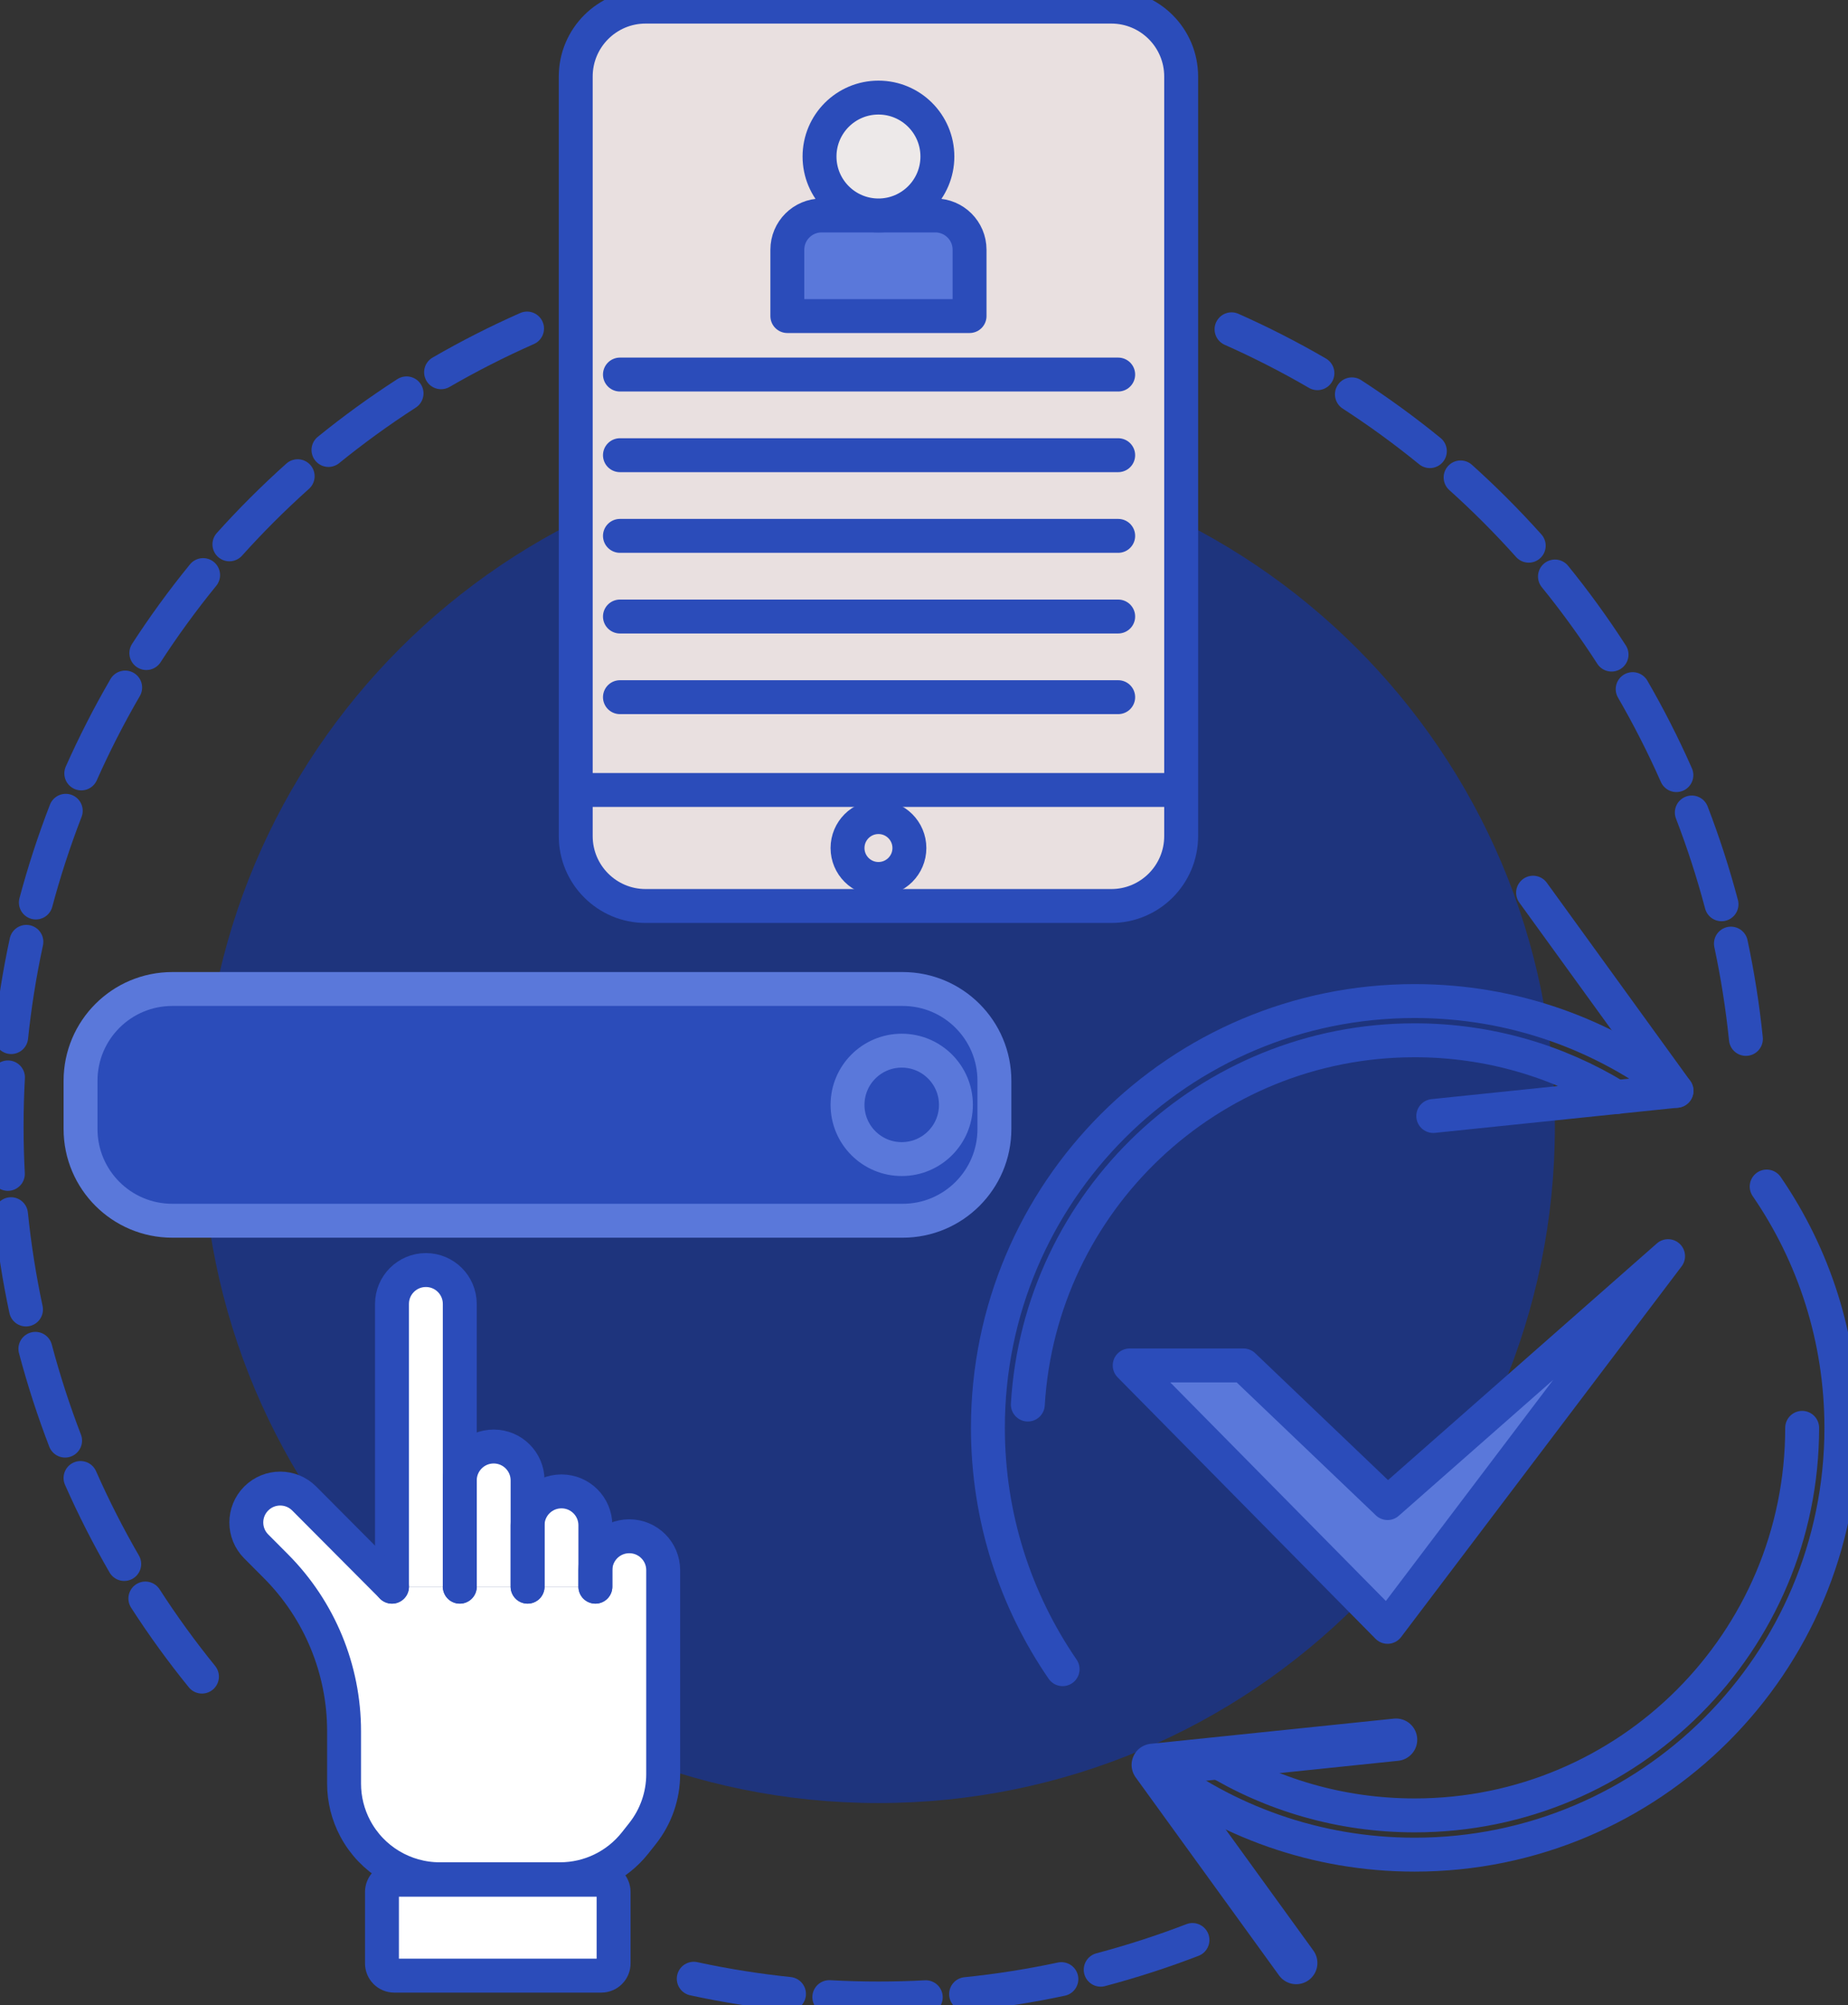 <svg width="436" height="473" viewBox="0 0 436 473" fill="none" xmlns="http://www.w3.org/2000/svg">
<rect x="0" y="0" width="436" height="473" fill="#333333" stroke="none"/>
<g clip-path="url(#clip0_101_4068)">
<path d="M207.255 425.335C295.393 425.335 366.844 353.887 366.844 265.752C366.844 177.616 295.393 106.168 207.255 106.168C119.117 106.168 47.666 177.616 47.666 265.752C47.666 353.887 119.117 425.335 207.255 425.335Z" fill="#1E347D"/>
<path d="M92.483 374.294V307.596C92.483 303.179 96.062 299.6 100.479 299.6C104.897 299.6 108.476 303.179 108.476 307.596V374.294" fill="white"/>
<path d="M108.479 374.294V349.226C108.479 344.808 112.059 341.229 116.476 341.229C120.893 341.229 124.472 344.808 124.472 349.226V374.294" fill="white"/>
<path d="M92.483 374.298L71.776 353.502C68.654 350.368 63.581 350.364 60.455 353.491C57.336 356.61 57.332 361.662 60.443 364.789L65.11 369.475C75.398 379.807 81.177 393.795 81.177 408.376V420.742C81.177 424.442 82.085 428.084 83.824 431.347C87.742 438.707 95.403 443.308 103.746 443.308H132.141C139.038 443.308 145.557 440.154 149.838 434.746L151.592 432.528C154.75 428.54 156.466 423.604 156.466 418.52V374.294V370.395C156.466 365.978 152.887 362.399 148.469 362.399C144.052 362.399 140.473 365.978 140.473 370.395V374.294" fill="white"/>
<path d="M124.472 374.294V359.81C124.472 355.393 128.051 351.814 132.469 351.814C136.886 351.814 140.465 355.393 140.465 359.81V374.294" fill="white"/>
<path d="M141.873 466.049H93.009C91.411 466.049 90.117 464.754 90.117 463.156V446.318C90.117 444.719 91.411 443.425 93.009 443.425H141.877C143.475 443.425 144.769 444.719 144.769 446.318V463.156C144.766 464.754 143.471 466.049 141.873 466.049Z" fill="white"/>
<path d="M92.483 374.294V307.596C92.483 303.179 96.062 299.6 100.479 299.6C104.897 299.6 108.476 303.179 108.476 307.596V374.294" stroke="#2B4CBA" stroke-width="8" stroke-miterlimit="10" stroke-linecap="round" stroke-linejoin="round"/>
<path d="M108.479 374.294V349.226C108.479 344.808 112.059 341.229 116.476 341.229C120.893 341.229 124.472 344.808 124.472 349.226V374.294" stroke="#2B4CBA" stroke-width="8" stroke-miterlimit="10" stroke-linecap="round" stroke-linejoin="round"/>
<path d="M92.483 374.298L71.776 353.502C68.654 350.368 63.581 350.364 60.455 353.491C57.336 356.61 57.332 361.662 60.443 364.789L65.11 369.475C75.398 379.807 81.177 393.795 81.177 408.376V420.742C81.177 424.442 82.085 428.084 83.824 431.347C87.742 438.707 95.403 443.308 103.746 443.308H132.141C139.038 443.308 145.557 440.154 149.838 434.746L151.592 432.528C154.75 428.54 156.466 423.604 156.466 418.52V374.294V370.395C156.466 365.978 152.887 362.399 148.469 362.399C144.052 362.399 140.473 365.978 140.473 370.395V374.294" stroke="#2B4CBA" stroke-width="8" stroke-miterlimit="10" stroke-linecap="round" stroke-linejoin="round"/>
<path d="M124.472 374.294V359.81C124.472 355.393 128.051 351.814 132.469 351.814C136.886 351.814 140.465 355.393 140.465 359.81V374.294" stroke="#2B4CBA" stroke-width="8" stroke-miterlimit="10" stroke-linecap="round" stroke-linejoin="round"/>
<path d="M141.873 466.049H93.009C91.411 466.049 90.117 464.754 90.117 463.156V446.318C90.117 444.719 91.411 443.425 93.009 443.425H141.877C143.475 443.425 144.769 444.719 144.769 446.318V463.156C144.766 464.754 143.471 466.049 141.873 466.049Z" stroke="#2B4CBA" stroke-width="8" stroke-miterlimit="10" stroke-linecap="round" stroke-linejoin="round"/>
<path d="M104.062 87.813C107.267 85.961 110.534 84.18 113.872 82.48C117.338 80.714 120.831 79.053 124.348 77.501" stroke="#2B4CBA" stroke-width="8" stroke-miterlimit="10" stroke-linecap="round" stroke-linejoin="round"/>
<path d="M77.496 106.149C80.37 103.817 83.321 101.548 86.35 99.349C89.496 97.061 92.69 94.878 95.918 92.796" stroke="#2B4CBA" stroke-width="8" stroke-miterlimit="10" stroke-linecap="round" stroke-linejoin="round"/>
<path d="M54.123 128.41C56.595 125.657 59.156 122.956 61.803 120.308C64.556 117.556 67.363 114.901 70.229 112.336" stroke="#2B4CBA" stroke-width="8" stroke-miterlimit="10" stroke-linecap="round" stroke-linejoin="round"/>
<path d="M34.524 154.055C36.535 150.948 38.641 147.88 40.844 144.851C43.132 141.704 45.491 138.64 47.92 135.661" stroke="#2B4CBA" stroke-width="8" stroke-miterlimit="10" stroke-linecap="round" stroke-linejoin="round"/>
<path d="M19.178 182.449C20.679 179.065 22.282 175.704 23.982 172.371C25.748 168.905 27.6 165.509 29.533 162.188" stroke="#2B4CBA" stroke-width="8" stroke-miterlimit="10" stroke-linecap="round" stroke-linejoin="round"/>
<path d="M8.46 212.898C9.416 209.322 10.468 205.751 11.626 202.192C12.827 198.492 14.125 194.847 15.513 191.264" stroke="#2B4CBA" stroke-width="8" stroke-miterlimit="10" stroke-linecap="round" stroke-linejoin="round"/>
<path d="M2.64 244.644C3.022 240.964 3.505 237.272 4.09 233.576C4.698 229.732 5.412 225.931 6.223 222.176" stroke="#2B4CBA" stroke-width="8" stroke-miterlimit="10" stroke-linecap="round" stroke-linejoin="round"/>
<path d="M1.856 276.913C1.661 273.218 1.56 269.494 1.56 265.752C1.56 261.861 1.669 257.997 1.879 254.157" stroke="#2B4CBA" stroke-width="8" stroke-miterlimit="10" stroke-linecap="round" stroke-linejoin="round"/>
<path d="M6.133 308.906C5.361 305.288 4.679 301.627 4.094 297.927C3.486 294.083 2.987 290.251 2.597 286.426" stroke="#2B4CBA" stroke-width="8" stroke-miterlimit="10" stroke-linecap="round" stroke-linejoin="round"/>
<path d="M15.357 339.834C14.028 336.38 12.784 332.871 11.626 329.311C10.425 325.611 9.334 321.9 8.347 318.185" stroke="#2B4CBA" stroke-width="8" stroke-miterlimit="10" stroke-linecap="round" stroke-linejoin="round"/>
<path d="M29.311 368.941C27.459 365.736 25.677 362.469 23.977 359.132C22.211 355.666 20.55 352.173 18.999 348.656" stroke="#2B4CBA" stroke-width="8" stroke-miterlimit="10" stroke-linecap="round" stroke-linejoin="round"/>
<path d="M47.647 395.506C45.316 392.633 43.046 389.682 40.847 386.653C38.559 383.506 36.376 380.313 34.294 377.085" stroke="#2B4CBA" stroke-width="8" stroke-miterlimit="10" stroke-linecap="round" stroke-linejoin="round"/>
<path d="M186.147 470.361C182.467 469.979 178.775 469.495 175.078 468.91C171.234 468.302 167.433 467.589 163.678 466.778" stroke="#2B4CBA" stroke-width="8" stroke-miterlimit="10" stroke-linecap="round" stroke-linejoin="round"/>
<path d="M218.417 471.14C214.721 471.339 211.002 471.437 207.255 471.437C203.364 471.437 199.5 471.327 195.66 471.117" stroke="#2B4CBA" stroke-width="8" stroke-miterlimit="10" stroke-linecap="round" stroke-linejoin="round"/>
<path d="M250.411 466.867C246.792 467.639 243.131 468.322 239.432 468.906C235.587 469.515 231.755 470.014 227.93 470.403" stroke="#2B4CBA" stroke-width="8" stroke-miterlimit="10" stroke-linecap="round" stroke-linejoin="round"/>
<path d="M281.34 457.639C277.885 458.969 274.376 460.212 270.817 461.37C267.117 462.571 263.405 463.663 259.69 464.649" stroke="#2B4CBA" stroke-width="8" stroke-miterlimit="10" stroke-linecap="round" stroke-linejoin="round"/>
<path d="M408.377 222.597C409.149 226.215 409.831 229.876 410.416 233.576C411.025 237.42 411.524 241.252 411.913 245.077" stroke="#2B4CBA" stroke-width="8" stroke-miterlimit="10" stroke-linecap="round" stroke-linejoin="round"/>
<path d="M399.149 191.665C400.478 195.12 401.722 198.628 402.88 202.188C404.081 205.888 405.173 209.599 406.159 213.315" stroke="#2B4CBA" stroke-width="8" stroke-miterlimit="10" stroke-linecap="round" stroke-linejoin="round"/>
<path d="M385.199 162.562C387.051 165.767 388.833 169.034 390.532 172.371C392.299 175.837 393.96 179.33 395.511 182.847" stroke="#2B4CBA" stroke-width="8" stroke-miterlimit="10" stroke-linecap="round" stroke-linejoin="round"/>
<path d="M366.863 135.997C369.195 138.87 371.464 141.821 373.663 144.85C375.951 147.997 378.134 151.19 380.216 154.418" stroke="#2B4CBA" stroke-width="8" stroke-miterlimit="10" stroke-linecap="round" stroke-linejoin="round"/>
<path d="M344.601 112.624C347.354 115.096 350.055 117.657 352.703 120.305C355.455 123.057 358.11 125.864 360.676 128.73" stroke="#2B4CBA" stroke-width="8" stroke-miterlimit="10" stroke-linecap="round" stroke-linejoin="round"/>
<path d="M318.955 93.026C322.062 95.037 325.13 97.143 328.16 99.345C331.306 101.634 334.371 103.993 337.349 106.421" stroke="#2B4CBA" stroke-width="8" stroke-miterlimit="10" stroke-linecap="round" stroke-linejoin="round"/>
<path d="M290.56 77.681C293.944 79.182 297.305 80.784 300.638 82.484C304.104 84.25 307.5 86.102 310.822 88.035" stroke="#2B4CBA" stroke-width="8" stroke-miterlimit="10" stroke-linecap="round" stroke-linejoin="round"/>
<path d="M262.181 213.724H152.325C143.218 213.724 135.833 206.34 135.833 197.233V18.051C135.833 8.943 143.218 1.559 152.325 1.559H262.181C271.289 1.559 278.673 8.943 278.673 18.051V197.233C278.673 206.34 271.289 213.724 262.181 213.724Z" fill="#E9E0E0" stroke="#2B4CBA" stroke-width="8" stroke-miterlimit="10" stroke-linecap="round" stroke-linejoin="round"/>
<path d="M136.617 186.356H277.893" stroke="#2B4CBA" stroke-width="8" stroke-miterlimit="10" stroke-linecap="round" stroke-linejoin="round"/>
<path d="M207.255 207.346C211.286 207.346 214.554 204.078 214.554 200.048C214.554 196.017 211.286 192.749 207.255 192.749C203.224 192.749 199.957 196.017 199.957 200.048C199.957 204.078 203.224 207.346 207.255 207.346Z" stroke="#2B4CBA" stroke-width="8" stroke-miterlimit="10" stroke-linecap="round" stroke-linejoin="round"/>
<path d="M146.263 88.355H263.815" stroke="#2B4CBA" stroke-width="8" stroke-miterlimit="10" stroke-linecap="round" stroke-linejoin="round"/>
<path d="M146.263 107.38H263.815" stroke="#2B4CBA" stroke-width="8" stroke-miterlimit="10" stroke-linecap="round" stroke-linejoin="round"/>
<path d="M146.263 126.41H263.815" stroke="#2B4CBA" stroke-width="8" stroke-miterlimit="10" stroke-linecap="round" stroke-linejoin="round"/>
<path d="M146.263 145.435H263.815" stroke="#2B4CBA" stroke-width="8" stroke-miterlimit="10" stroke-linecap="round" stroke-linejoin="round"/>
<path d="M146.263 164.461H263.815" stroke="#2B4CBA" stroke-width="8" stroke-miterlimit="10" stroke-linecap="round" stroke-linejoin="round"/>
<path d="M220.659 50.827H193.847C189.379 50.827 185.757 54.449 185.757 58.916V74.558H228.749V58.916C228.753 54.449 225.127 50.827 220.659 50.827Z" fill="#5A78DA" stroke="#2B4CBA" stroke-width="8" stroke-miterlimit="10" stroke-linecap="round" stroke-linejoin="round"/>
<path d="M207.255 50.827C214.934 50.827 221.158 44.602 221.158 36.924C221.158 29.246 214.934 23.021 207.255 23.021C199.577 23.021 193.352 29.246 193.352 36.924C193.352 44.602 199.577 50.827 207.255 50.827Z" fill="#EDE9E9" stroke="#2B4CBA" stroke-width="8" stroke-miterlimit="10" stroke-linecap="round" stroke-linejoin="round"/>
<path d="M293.367 322.099L327.368 354.571L393.55 296.321L327.368 383.768L266.528 322.099H293.367Z" fill="#5A78DA" stroke="#2B4CBA" stroke-width="8" stroke-miterlimit="10" stroke-linecap="round" stroke-linejoin="round"/>
<path d="M305.816 463.066L271.979 416.333L329.368 410.392" stroke="#2B4CBA" stroke-width="10" stroke-miterlimit="10" stroke-linecap="round" stroke-linejoin="round"/>
<path d="M361.701 210.582L395.539 257.315L338.149 263.26" stroke="#2B4CBA" stroke-width="8" stroke-miterlimit="10" stroke-linecap="round" stroke-linejoin="round"/>
<path d="M250.703 393.752C239.584 377.561 233.077 357.955 233.077 336.824C233.077 281.221 278.154 236.145 333.759 236.145C357.042 236.145 378.481 244.048 395.535 257.319" stroke="#2B4CBA" stroke-width="8" stroke-miterlimit="10" stroke-linecap="round" stroke-linejoin="round"/>
<path d="M416.814 279.9C427.933 296.091 434.44 315.701 434.44 336.828C434.44 392.43 389.363 437.507 333.759 437.507C310.475 437.507 289.036 429.604 271.979 416.333" stroke="#2B4CBA" stroke-width="8" stroke-miterlimit="10" stroke-linecap="round" stroke-linejoin="round"/>
<path d="M425.185 336.824C425.185 387.315 384.252 428.247 333.759 428.247C316.304 428.247 299.995 423.358 286.123 414.871" stroke="#2B4CBA" stroke-width="8" stroke-miterlimit="10" stroke-linecap="round" stroke-linejoin="round"/>
<path d="M242.496 331.327C245.338 283.397 285.11 245.401 333.759 245.401C351.213 245.401 367.522 250.29 381.394 258.777" stroke="#2B4CBA" stroke-width="8" stroke-miterlimit="10" stroke-linecap="round" stroke-linejoin="round"/>
<path d="M212.967 287.97H40.649C28.695 287.97 19.003 278.278 19.003 266.325V254.948C19.003 242.995 28.695 233.303 40.649 233.303H212.967C224.92 233.303 234.613 242.995 234.613 254.948V266.325C234.613 278.278 224.92 287.97 212.967 287.97Z" fill="#2B4CBA" stroke="#5A78DA" stroke-width="8" stroke-miterlimit="10" stroke-linecap="round" stroke-linejoin="round"/>
<path d="M212.745 273.424C219.807 273.424 225.532 267.699 225.532 260.637C225.532 253.574 219.807 247.849 212.745 247.849C205.682 247.849 199.957 253.574 199.957 260.637C199.957 267.699 205.682 273.424 212.745 273.424Z" stroke="#5A78DA" stroke-width="8" stroke-miterlimit="10" stroke-linecap="round" stroke-linejoin="round"/>
</g>
<defs>
<clipPath id="clip0_101_4068">
<rect width="436" height="473" fill="white"/>
</clipPath>
</defs>
</svg>
